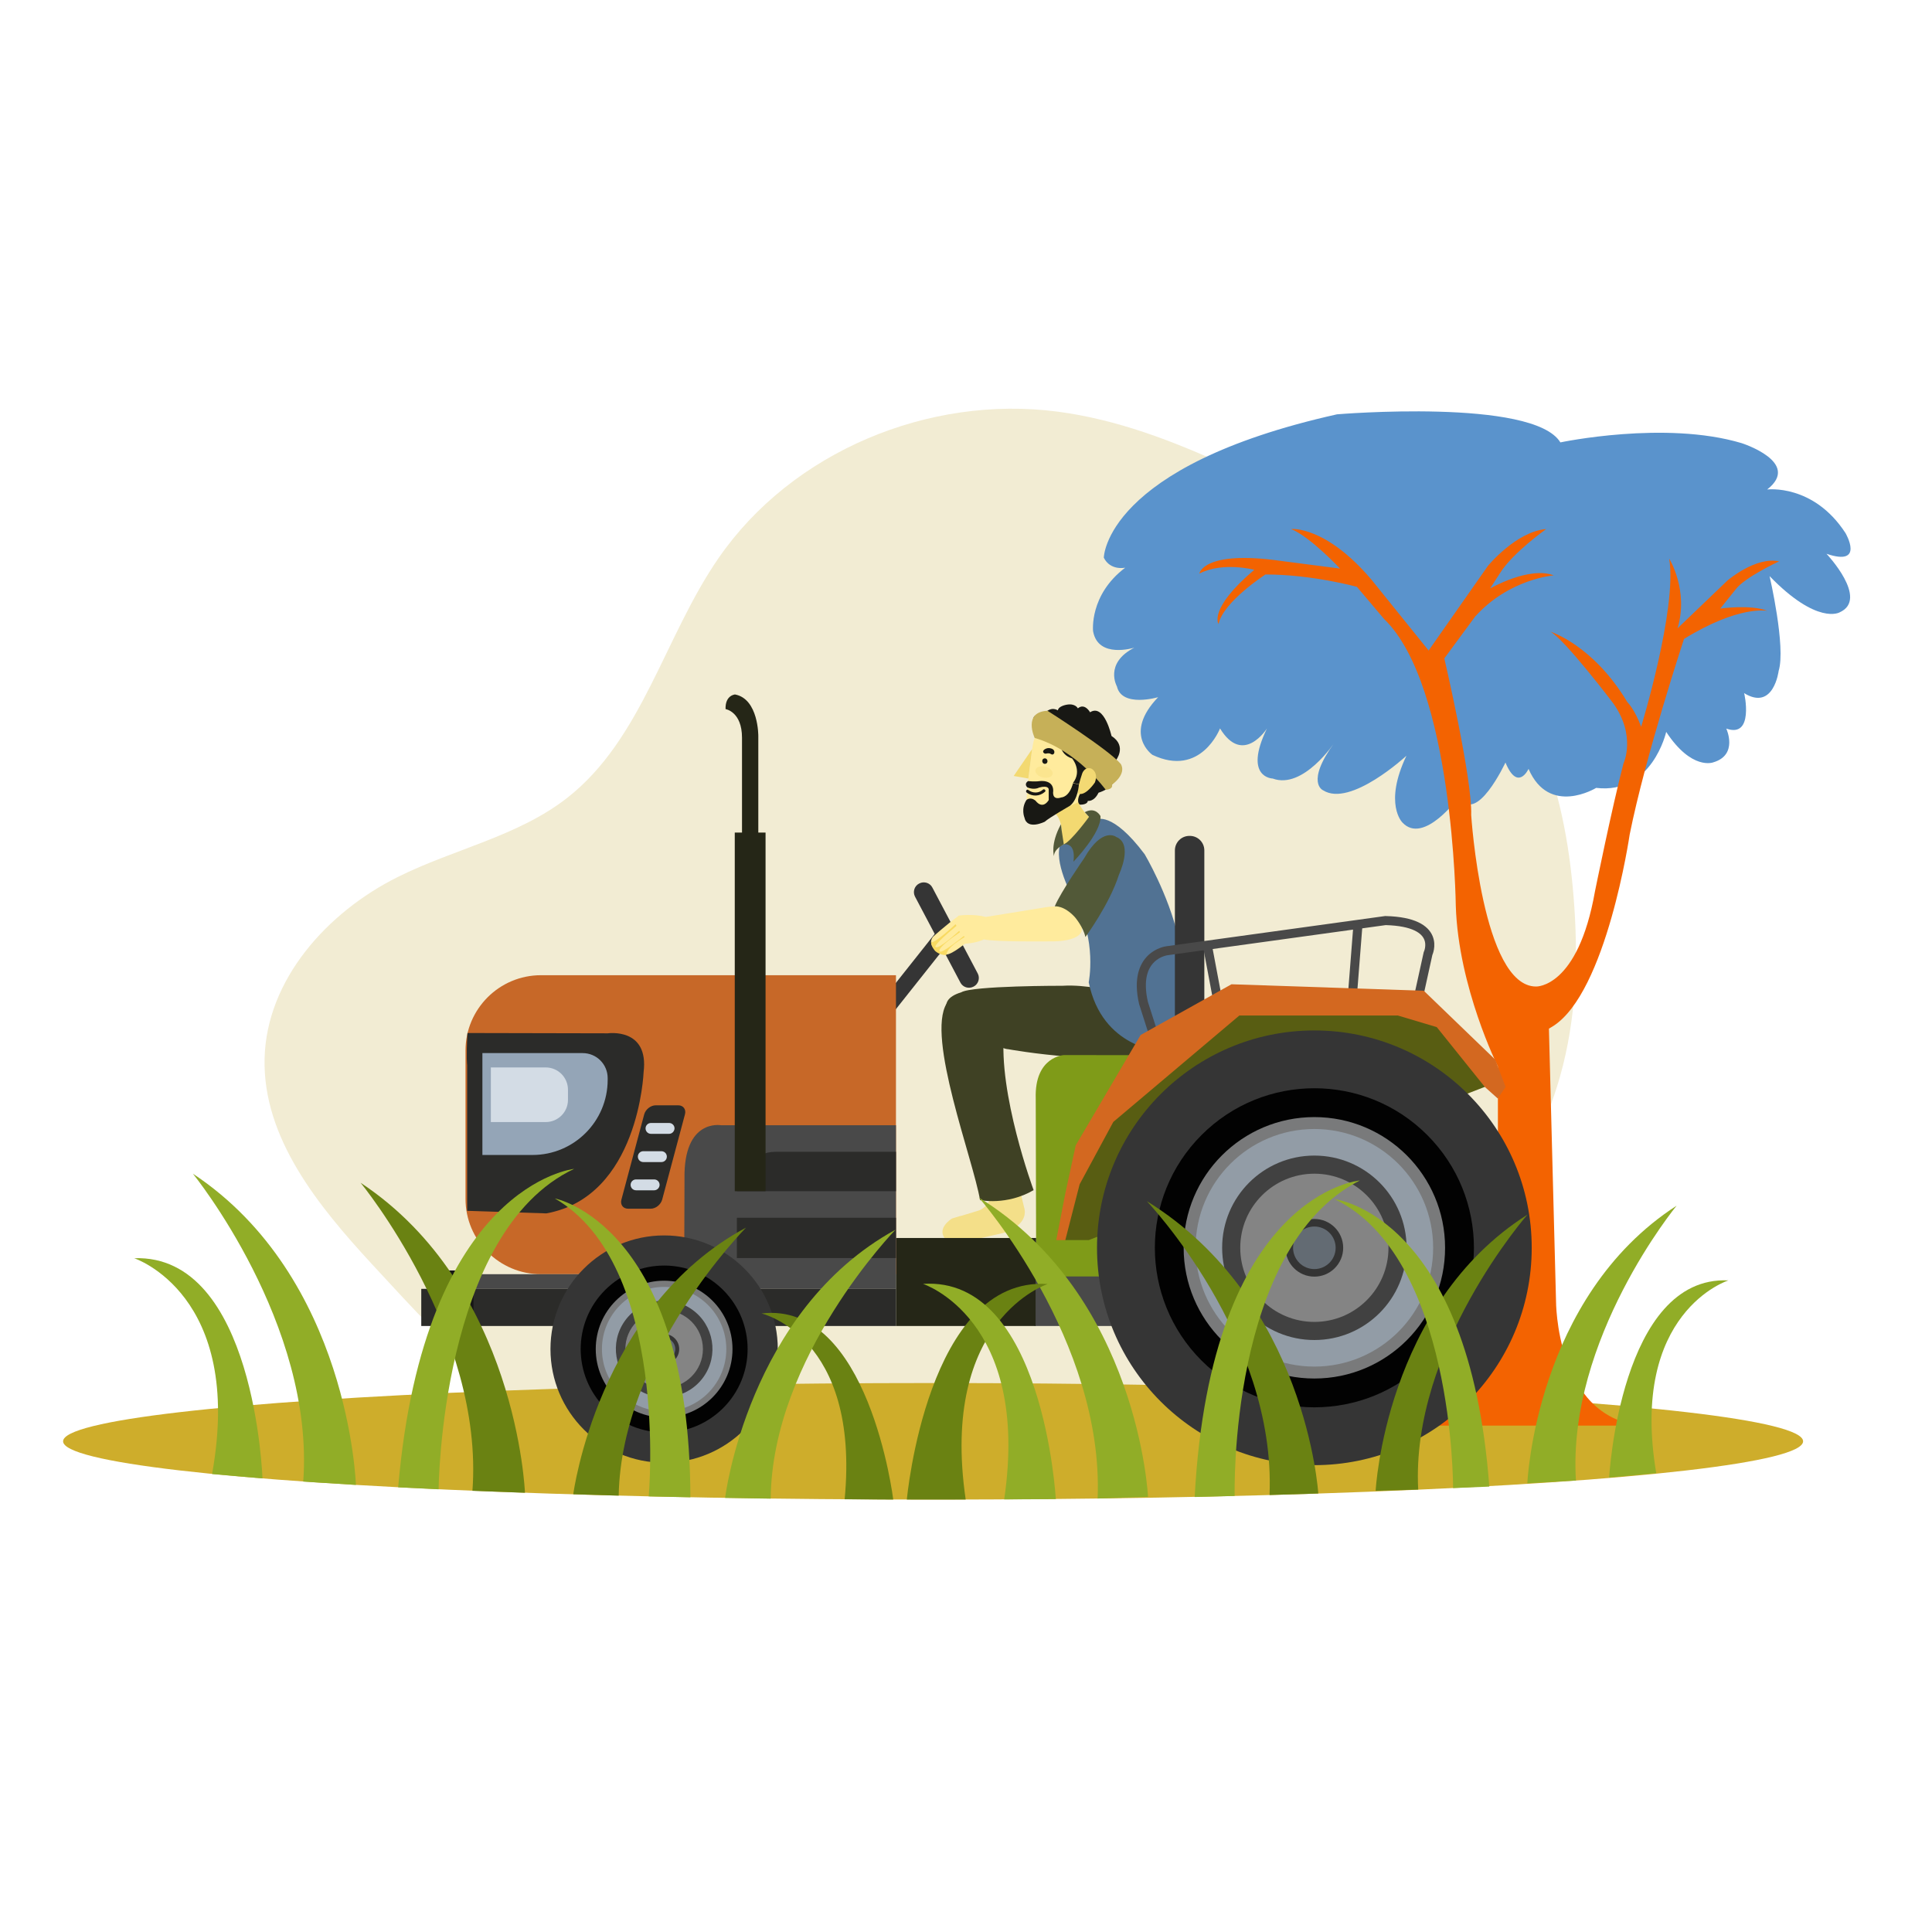 <svg id="SvgjsSvg4591" width="360" height="360" xmlns="http://www.w3.org/2000/svg" version="1.1" xmlns:xlink="http://www.w3.org/1999/xlink" xmlns:svgjs="http://svgjs.com/svgjs"><defs id="SvgjsDefs4592"></defs><g id="SvgjsG4593"><svg xmlns="http://www.w3.org/2000/svg" enable-background="new 0 0 1280 1024" viewBox="0 0 1280 1024" width="360" height="360"><path fill="#f2ecd3" d="M457.8,849.2c82.8,7,166.7,1.7,247.9-15.7c73.6-15.7,146.1-41.8,207.2-85.7
				c55.8-40.1,101.9-96.3,120.6-162.4c11-38.7,12.3-79.6,9-119.7c-2.9-35.6-9.6-71.3-23.8-104.1C981.7,276,898.2,219.8,813.4,180.8
				c-36-16.6-73.6-31-112.9-36.1c-85-11.1-175.7,26.4-224.4,97c-35.9,51.9-50.6,120-100.3,158.9c-32.6,25.5-75.1,33.9-112.2,52.4
				c-46.8,23.3-87,68-88.3,120.2c-1.3,52.6,35.4,97.6,71.1,136.3c55,59.6,101.7,111.4,182,133.4L457.8,849.2z" class="colordaf2d3 svgShape"></path><ellipse cx="618.2" cy="826.9" fill="#cead2b" rx="576.4" ry="38.6" class="colorcecd2b svgShape"></ellipse><path fill="#5a93cc" d="M1143.7,354.7c0,0,8.2,17.5-8.7,22.4c0,0-14.2,5.5-31.1-20.2c0,0-9.3,41.5-46.4,37.1c0,0-31.1,19.1-44.8-12.6
			c0,0-7.1,15.5-15.3-4.2c0,0-19.7,42.3-30.6,22.5c0,0-23.5,32.5-37.7,17.2c0,0-12.5-12.3,2.7-44.2c0,0-37.1,34.4-55.2,22.9
			c0,0-12-4.9,7.6-31.7c0,0-20.8,31.4-41,23.9c0,0-19.7-0.4-3.8-33.2c0,0-15.8,25.1-31.1,0c0,0-12.6,32.8-44.8,17.5
			c0,0-19.7-13.7,3.8-38.2c0,0-24,7.1-27.3-7.1c0,0-8.7-15.3,11.5-25.7c0,0-24,7.6-27.3-10.9c0,0-2.7-24,21.3-42.1
			c0,0-9.8,2.2-14.2-6.6c0,0,0.5-60.6,154.5-95c0,0,130-10.9,148,18.6c0,0,69.4-14.7,120.1,0.5c0,0,39.9,12.7,16.9,30.7
			c0,0,30.6-3.9,51.9,28.9c0,0,13.1,22.4-12.6,13.7c0,0,28.4,30,8.7,38.8c0,0-14.7,8.7-46.4-24c0,0,10.9,47,6,62.8
			c0,0-3.3,26.8-22.9,14.7C1155.7,331.2,1162.3,361.3,1143.7,354.7z" class="color82cc5a svgShape"></path><path fill="#f36301" d="M936.7,816.2c0,0,55.7,0,55.7-77V578.6c0,0-26.2-52.4-27.9-106.5c0,0-1.6-145.8-47.5-190l-18-21.3
			c0,0-29.5-8.2-60.6-8.2c0,0-27.9,18-31.1,32.8c0,0-6.9-10,23.7-35.9c0,0-20.8-5.5-36.4,2.5c0,0,2.5-15.7,53.9-8.4l39.3,5.1
			c0,0-19.7-21.1-32.4-26.2c0,0,22.6-2.5,53.2,33.5l37.9,47l39.3-56.1c0,0,18.6-22.7,38.6-24.4c0,0-22.2,15.7-30.6,29.2l-6.6,10.2
			c0,0,25.8-14.9,42.2-8.7c0,0-29.5,2.2-52.1,27.3l-20.4,27.7c0,0,18.6,79.7,17.8,103.8c0,0,7.3,113.6,43,113.6c0,0,27.7,1.1,39-63
			c0,0,11.3-55.7,18.9-84.8c0,0,8.7-18.2-6.9-40c0,0-32-42.2-41.5-47.3c0,0,28.2,8.7,50.9,46.6c0,0,4.9,4.7,9.2,16.4
			c0,0,24-78.3,18.6-111.4c0,0,13.1,21.1,5.5,46.2l33.1-31.7c0,0,18.6-16,34.2-12.7c0,0-22.9,10.6-28.8,18.6l-10.2,12.7
			c0,0,20-2.9,31.3,1.5c0,0-18.6-4-55.3,18.6c0,0-25.5,77.2-36,129.6c0,0-15.3,104.9-51,127.1l-2.5,1.5l4.7,180.2
			c0,0-0.4,76.5,55.9,82.8H936.7z" class="colorba784a svgShape"></path><path fill="#f4df89" d="M678.7,672.7l-4.5-18.4l-17.1,1.7c1.7,14.6-8.4,17.9-8.4,17.9l0,0l-5.1,1.6l-7.4,2.2l0-0.1
			c0,0-0.3,0.1-0.9,0.3l-4.6,1.4c0,0-12.5,7.6-2.3,15.4c0,0,2.6,3.4,12.6-0.4l24-5.5c13.8-4.7,14.3-12.1,13.9-15.1h0l-0.1-0.2
			C678.9,673.1,678.7,672.7,678.7,672.7z" class="colorf4a289 svgShape"></path><path fill="#3f4124" d="M665.3,555.6c-4.3,40.5,19.5,104.9,19.5,104.9c-17.9,10.4-35.5,6.6-35.5,6.6c-4.5-26.8-35.8-108.1-22.1-130.3
			C639.4,530.9,651.2,541,665.3,555.6z" class="color282441 svgShape"></path><path fill="#3f4124" d="M737.9,528.9l29.9,37.2c-25.6,14.5-100,1-100,1c-2.9,0.2-24.3-9-29-12.6c-8.7-6.6-20.8-19.3-1.9-25.1
			c7.4-4.4,67.1-4.3,67.1-4.3C719.6,524.1,737.9,528.9,737.9,528.9z" class="color282441 svgShape"></path><path fill="#f3d971" d="M696.4,409c0,0,10.3,3.7,5.9,23.7l12.4-2.5l13.1-11.8c0,0-17.7-11-14.8-26.4L696.4,409z" class="colorf39571 svgShape"></path><path fill="#ffeb9d" d="M730.9,390.9c0,0,1.1-1.2,2.7-4.1c1-1.7,1.9-3.5,2.5-5.3c0,0,0,0,0-0.1l0,0
			c3.1-9,1.7-19.5-4.6-27.6c-9.5-12.3-26.5-14.4-37.9-4.8c-5.2,4.4-8.4,10.5-9.4,17l0,0c0,0,0,0.1-0.1,0.4c0,0.1,0,0.2,0,0.2
			c-0.7,4.8-5.1,35.9-3.9,41.4c0,0,0.9,4.8,10,4.3C690.2,412.4,725.1,402.9,730.9,390.9z" class="colorffc59d svgShape"></path><path fill="#f3d973" d="M697.4,384.8c-0.4,2-3.2,3-6.4,2.3c-3.2-0.7-5.4-2.9-5-4.9c0.4-2,3.2-3,6.4-2.3
			C695.5,380.6,697.8,382.8,697.4,384.8z" opacity=".31" class="colorf39473 svgShape"></path><path fill="#181814" d="M698.4,371.1c0,0,0.8-1.8-1.2-2.9c0,0-2.5-1.4-5,0.2c0,0-1.5,0.9-1,2c0,0,0.5,1.1,1.8,0.9
			c0,0,2.1-0.6,3.1,0.2C696.1,371.4,697.4,372.7,698.4,371.1z" class="color151418 svgShape"></path><polygon fill="#f3d971" points="683.8 368.3 671.6 386.1 681.3 387.8" class="colorf39571 svgShape"></polygon><path fill="#181814" d="M680.2 397.1c3.7 2.8 8.6 2.6 12.1-.5 1-.9-.5-2.3-1.4-1.4-2.8 2.5-6.7 2.4-9.6.2C680.2 394.6 679.2 396.3 680.2 397.1L680.2 397.1zM693.4 377.7c-.8.6-1.9.5-2.5-.3-.6-.8-.5-2 .2-2.6.8-.6 1.9-.5 2.5.3C694.2 375.9 694.1 377.1 693.4 377.7zM691 345.7c0 0-3-1.8-5.9 1.1 0 0-1.8 3 1.2 4.8 0 0-4.7 4.8 3.5 7.4 0 0 2.8 7.2 12.6 4.3 0 0-.9 8.4 7.9 11.2 0 0 6.9 8 .6 16.2l4.7 1.1 4.2-8.4 1 9.1-5.2 5.3c0 0-2.9 5-.2 7.3 0 0 5 .3 5.3-2.5 0 0 4.1.8 7.1-5.4 0 0 8.9-2.6 10.2-7.9 0 0 8.4-8.2 1.2-13.4 0 0 7.8-9.5-2.8-16.3 0 0-4.8-21.7-14.2-15.7 0 0-3.5-6.4-8.1-2.6 0 0-1.6-3.5-7.5-2.4 0 0-5.4.9-5.7 3.7C700.8 342.8 696.4 339 691 345.7z" class="color151418 svgShape"></path><path fill="#c6b058" d="M732.6,395.3c0,0-18.9-26.2-47.1-34.4c0,0-8.1-17.2,8.5-18c0,0,40.6,25.8,48.5,35.2c0,0,4.6,5.9-5.8,13.8
			C736.8,391.9,737.8,394.8,732.6,395.3z" class="colorc6b158 svgShape"></path><path fill="#f3d973" d="M717,384.4c0,0,1.6-4.7,6-3.2c0,0,5,2.2,2.4,9.2c0,0-6.4,9.6-11.1,7.3
			C714.3,397.6,713.1,395.9,717,384.4z" class="colorf39473 svgShape"></path><path fill="#517293" d="M726.4,415c0,0,10.3-6,32,23c0,0,15.6,26.3,22.1,54.5c0,0,11.3,50.1-10.9,76
			c0,0-39.3-1.7-48.3-45.7c0,0,5.7-27.9-9.2-53.7c0,0-13.4-23.1-10-36.4C702.2,432.7,727.1,421.1,726.4,415z" class="color938651 svgShape"></path><path fill="#525938" d="M718.7 410.1l2.8 3.1c0 0-11.3 15.6-16.7 18.3 0 0 8.1-2.1 6.4 11.4 0 0 18.7-19.3 17.9-30.2C729.1 412.7 725.9 406.2 718.7 410.1zM703.4 422.3l1.4 9.1c0 0-6.6 3.1-6.5 7.8 0 0-2.6-7.9 4.6-21.1L703.4 422.3z" class="color665d38 svgShape"></path><path fill="#181814" d="M714.8,391.7c0,0-0.5,10-6,14.2c0,0-13.8,7.9-16.6,10.5c0,0-11.7,5.9-13.5-2.8c0,0-2.4-5.7,1.3-11.5
			c0,0,2.4-2.6,6.1,0.4c0,0,4.3,6.3,8.7-0.4V395c0,0,0.1-3-6.4-1.2c0,0-3.1,1.8-7.7-0.1c0,0-2.6-2.1,0.4-4.2c0,0,4.5,0.5,7.7,0
			c0,0,9.1-1.3,9,6.5c0,0-1.3,6.6,5.4,4.3c0,0,5.2,0,7.7-9.4L714.8,391.7z" class="color151418 svgShape"></path><path fill="#353535" d="M788.3 554.5H788c-5.3 0-9.6-4.3-9.6-9.6V435.4c0-5.3 4.3-9.6 9.6-9.6h.3c5.3 0 9.6 4.3 9.6 9.6v109.5C797.9 550.2 793.6 554.5 788.3 554.5zM645.1 525.6l-.2.1c-3.1 1.6-7 .4-8.6-2.7l-30.1-57c-1.6-3.1-.4-7 2.7-8.6l.2-.1c3.1-1.6 7-.4 8.6 2.7l30.1 57C649.4 520.1 648.2 524 645.1 525.6z" class="color353535 svgShape"></path><path fill="#353535" d="M580.5,548.5l-0.1-0.1c-2.3-1.8-2.7-5.2-0.9-7.5l41.4-52.2c1.8-2.3,5.2-2.7,7.5-0.9l0.1,0.1
					c2.3,1.8,2.7,5.2,0.9,7.5l-41.4,52.2C586.1,549.9,582.8,550.3,580.5,548.5z" class="color353535 svgShape"></path><rect width="86.7" height="58.3" x="685.5" y="692.2" fill="#494949" class="color494949 svgShape"></rect><rect width="92.5" height="58.3" x="593.6" y="692.2" fill="#252617" class="color1e1c1c svgShape"></rect><path fill="#c76828" d="M593.6,716.2H358.4c-27.6,0-50-22.4-50-50v-98.1c0-27.6,22.4-50,50-50h235.2V716.2z" class="colorc72849 svgShape"></path><path fill="#494949" d="M593.6,725.9V617.5H477.7c0,0-24.9-4.6-24.2,35.5l-0.2,63.2H309.2v9.7H593.6z" class="color494949 svgShape"></path><path fill="#2b2b29" d="M309.7,556.4l93,0.2c0,0,27.4-4,23.7,25.8c0,0-3.1,82.5-64.5,93.5l-52.4-1.7v-96.6
					C309.5,577.5,308.8,572.8,309.7,556.4z" class="color2b2929 svgShape"></path><path fill="#94a5b7" d="M352.8,637.2h-33.2v-67.5H386c9.2,0,16.6,7.4,16.6,16.6v1.1C402.6,614.9,380.3,637.2,352.8,637.2z" class="colorb79498 svgShape"></path><path fill="#d3dce5" d="M361.5,615.4h-36.3v-36.2h36.3c8.2,0,14.8,6.6,14.8,14.8v6.7C376.3,608.8,369.7,615.4,361.5,615.4z" class="colore5d3d6 svgShape"></path><rect width="23.1" height="24.6" x="279.1" y="725.9" fill="#2b2b29" class="color2b2929 svgShape"></rect><rect width="285.2" height="24.6" x="308.4" y="725.9" fill="#2b2b29" class="color2b2929 svgShape"></rect><rect width="23.1" height="39.7" x="290.6" y="713.7" fill="#161615" class="color161515 svgShape"></rect><rect width="105.4" height="26.7" x="488.2" y="678.8" fill="#2b2b29" class="color2b2929 svgShape"></rect><path fill="#2b2b29" d="M593.6,661.2H488.2v-0.4c0-14.2,11.5-25.7,25.7-25.7h79.7V661.2z" class="color2b2929 svgShape"></path><rect width="20.4" height="237.6" x="486.8" y="423.6" fill="#252617" class="color1e1c1c svgShape"></rect><path fill="#252617" d="M502.4,431.6v-72c0,0,0.2-24.5-15.4-27.5c0,0-6.6,0.4-6.3,9.7c0,0,10.9,1.6,10.9,19v72.8L502.4,431.6z" class="color1e1c1c svgShape"></path><path fill="none" stroke="#494949" stroke-miterlimit="10" stroke-width="6" d="M937.9,541.1l8.2-37.3c0,0,10-20.9-28.2-21.9l-144.8,20c0,0-22.8,2.7-15.5,34.6l7.3,22.8L937.9,541.1z" class="colorStroke494949 svgStroke"></path><line x1="799.9" x2="810.5" y1="498.2" y2="554.5" fill="none" stroke="#494949" stroke-miterlimit="10" stroke-width="6" class="colorStroke494949 svgStroke"></line><line x1="899.7" x2="894.9" y1="484.4" y2="545.6" fill="none" stroke="#494949" stroke-miterlimit="10" stroke-width="6" class="colorStroke494949 svgStroke"></line><path fill="#7f9b18" d="M768.3,571.1L705,571c0,0-19.7,0.8-18.8,28.8l0.3,117.9h81.9V571.1z" class="color9b1837 svgShape"></path><polygon fill="#d36820" points="983.7 592.1 992.3 599.8 997.5 592.1 990.6 574 943.3 528.4 815.9 524.1 755.7 557.7 712.7 630.8 705.8 662.7 699.8 693.6 705.8 693.6 848.6 612.8 960.5 583.5" class="colord3204b svgShape"></polygon><polygon fill="#585d12" points="983.7 592.1 721.3 693.6 705.8 693.6 715.3 656.6 737.6 615.3 821.1 544.8 926.1 544.8 951.9 552.5" class="color5d1216 svgShape"></polygon><circle cx="870.8" cy="698.7" r="144" fill="#353535" class="color353535 svgShape"></circle><circle cx="870.8" cy="698.7" r="105.7" fill="#020202" transform="rotate(-45.001 870.8 698.675)" class="color020202 svgShape"></circle><circle cx="870.8" cy="698.7" r="86.6" fill="#797a7b" class="color797b7a svgShape"></circle><circle cx="870.8" cy="698.7" r="78.7" fill="#929ca6" class="color9f9f9f svgShape"></circle><circle cx="870.8" cy="698.7" r="61.1" fill="#414141" class="color414141 svgShape"></circle><circle cx="870.8" cy="698.7" r="49.1" fill="#848484" class="color848484 svgShape"></circle><circle cx="870.8" cy="698.7" r="19.1" fill="#343434" class="color343434 svgShape"></circle><circle cx="870.8" cy="698.7" r="14.1" fill="#636b73" class="color616363 svgShape"></circle><circle cx="440" cy="765.8" r="75.3" fill="#353535" class="color353535 svgShape"></circle><circle cx="440" cy="765.8" r="55.3" fill="#020202" transform="rotate(-45.001 439.96 765.76)" class="color020202 svgShape"></circle><circle cx="440" cy="765.8" r="45.3" fill="#797a7b" class="color797b7a svgShape"></circle><circle cx="440" cy="765.8" r="41.2" fill="#929ca6" class="color9f9f9f svgShape"></circle><circle cx="440" cy="765.8" r="32" fill="#414141" transform="rotate(-54.43 439.938 765.737)" class="color414141 svgShape"></circle><circle cx="440" cy="765.8" r="25.7" fill="#848484" class="color848484 svgShape"></circle><circle cx="440" cy="765.8" r="10" fill="#343434" class="color343434 svgShape"></circle><circle cx="440" cy="765.8" r="7.4" fill="#636b73" class="color616363 svgShape"></circle><path fill="#2b2b29" d="M431.1,672.8h-15c-3.3,0-5.3-2.7-4.4-6l15.1-56.5c0.9-3.3,4.3-6,7.6-6h15c3.3,0,5.3,2.7,4.4,6l-15.1,56.5
			C437.8,670.1,434.4,672.8,431.1,672.8z" class="color2b2929 svgShape"></path><path fill="#d3dce5" d="M443.3 623.2h-12c-2 0-3.6-1.6-3.6-3.6l0 0c0-2 1.6-3.6 3.6-3.6h12c2 0 3.6 1.6 3.6 3.6l0 0C446.8 621.6 445.2 623.2 443.3 623.2zM438.2 641.9h-12c-2 0-3.6-1.6-3.6-3.6l0 0c0-2 1.6-3.6 3.6-3.6h12c2 0 3.6 1.6 3.6 3.6l0 0C441.8 640.3 440.2 641.9 438.2 641.9zM433.4 660.6h-12c-2 0-3.6-1.6-3.6-3.6l0 0c0-2 1.6-3.6 3.6-3.6h12c2 0 3.6 1.6 3.6 3.6l0 0C437 658.9 435.4 660.6 433.4 660.6z" class="colore5d3d6 svgShape"></path><path fill="#ffeb9d" d="M635.1,478.6c0,0,9.6-1.4,17.9,0.9c0,0,5.5,9.7,2,13c0,0-4.7,4.5-18.3,4.9
			C636.8,497.5,631.8,482.7,635.1,478.6z" class="colorffc59d svgShape"></path><path fill="#ffeb9d" d="M618.1,492.7c0,0,8.6-7.9,17.1-14c0,0,7.2,12.5,5.8,17.1c0,0-9.7,8.4-14,8.6c0,0-3.1,1.2-6.9-3.1
			C620.1,501.3,614.4,497.7,618.1,492.7z" class="colorffc59d svgShape"></path><path fill="#f8da62" d="M633.7,485.4l-0.6-1.1c0,0-13.5,12.7-16.1,11.9c-0.5,2.5,2.6,5.9,2.6,5.9c2.6,2.3,6.3,3,7.5,2.4
			c0.1-1.3,0.3-4.7,12-11.7l-0.5-0.7c0,0-14.5,11.8-15.9,10.3c0,0-3.8-1,13.3-12.8l-0.5-0.9c0,0-13.3,12.3-15.5,10.8
			C619.8,499.5,616.8,499.4,633.7,485.4z" class="colorefab7d svgShape"></path><g><path fill="#ffeb9d" d="M716.7,488.6c0,0-0.5,7.6-22.6,7.1c0,0-35.1,0.4-42.1-1.3c0,0-2-9.6,1-14.9
			c0,0,32.1-5.1,40.3-6.5C693.3,473.1,719,468.2,716.7,488.6z" class="colorffc59d svgShape"></path></g><g><path fill="#525938" d="M739.5,426.5c0,0-9.1-7.2-21.2,14.1c0,0-15.7,22.6-19.5,31.9c0,0,6-0.9,13.4,7.2
			c0,0,5.6,6.6,6.9,13.1c0,0,16-21.7,22.2-41.2C741.2,451.6,751.2,431.2,739.5,426.5z" class="color665d38 svgShape"></path></g><g><path fill="#91ad27" d="M235.8,855.8c0,0-4.3-137.5-108-206.2c0,0,80.8,99.4,73.1,204L235.8,855.8z" class="color8cad27 svgShape"></path></g><g><path fill="#6a8212" d="M347.8,861c0,0-5.2-136.7-108.9-205.4c0,0,81.9,99.5,74.1,204.1L347.8,861z" class="color6d8212 svgShape"></path></g><g><path fill="#91ad27" d="M290.6,858.7c0,0,1.2-170.5,89.8-212.3c0,0-99.3,10.1-116.6,211L290.6,858.7z" class="color8cad27 svgShape"></path></g><g><path fill="#91ad27" d="M173.9,851.5c0,0-5-148.7-85-145.9c0,0,73.1,24,51.6,143L173.9,851.5z" class="color8cad27 svgShape"></path></g><g><path fill="#91ad27" d="M760.6,863.7c0,0-6.3-133-112.1-198.3c0,0,83,94.6,78.7,199.4L760.6,863.7z" class="color8cad27 svgShape"></path></g><g><path fill="#6a8212" d="M600.8,865.5c0,0,13.5-148.1,93.3-142.8c0,0-71.8,23.2-54.3,142.8H600.8z" class="color6d8212 svgShape"></path></g><g><path fill="#6a8212" d="M873.4,861.5c0,0-7.8-128.3-113.6-193.7c0,0,85.7,89.9,81.3,194.7L873.4,861.5z" class="color6d8212 svgShape"></path></g><g><path fill="#91ad27" d="M818,863.1c0,0-4.3-164.4,82.9-209c0,0-98.6,8.3-109.4,209.7L818,863.1z" class="color8cad27 svgShape"></path></g><g><path fill="#91ad27" d="M699.5,865.2c0,0-8.2-147.9-88-142.6c0,0,71.4,23.2,53.8,142.8L699.5,865.2z" class="color8cad27 svgShape"></path></g><g><path fill="#91ad27" d="M1011.9,854.7c0,0,5.2-123.3,98.9-183.9c0,0-72.6,88.2-66.7,182.1L1011.9,854.7z" class="color8cad27 svgShape"></path></g><g><path fill="#6a8212" d="M911.4,859.7c0,0,6.3-123.2,100.6-183c0,0-77.4,88.3-72.4,182.2L911.4,859.7z" class="color6d8212 svgShape"></path></g><g><path fill="#91ad27" d="M962.7,857.9c0,0,0.7-153-78.4-191.4c0,0,89,10.1,102.4,190.4L962.7,857.9z" class="color8cad27 svgShape"></path></g><g><path fill="#91ad27" d="M1066.1,850.9c0,0,7.4-133.9,79-130.6c0,0-65.8,20.8-47.8,127.7L1066.1,850.9z" class="color8cad27 svgShape"></path></g><g><path fill="#6a8212" d="M591.8,865.5c0,0-16.1-131.7-87.3-123.3c0,0,65.4,15.1,55.1,123.1L591.8,865.5z" class="color6d8212 svgShape"></path></g><g><path fill="#91ad27" d="M480.4,864.4c0,0,15.1-124.1,112.9-177.7c0,0-81.8,84.1-82.7,178.2L480.4,864.4z" class="color8cad27 svgShape"></path></g><g><path fill="#6a8212" d="M379.8,862c0,0,16.2-123.9,114.5-176.7c0,0-82.7,83.5-84.4,177.6L379.8,862z" class="color6d8212 svgShape"></path></g><g><path fill="#91ad27" d="M429.8,863.4c0,0,13.9-153.4-62.2-197.4c0,0,89.4,17.1,89.8,198L429.8,863.4z" class="color8cad27 svgShape"></path></g></svg></g></svg>